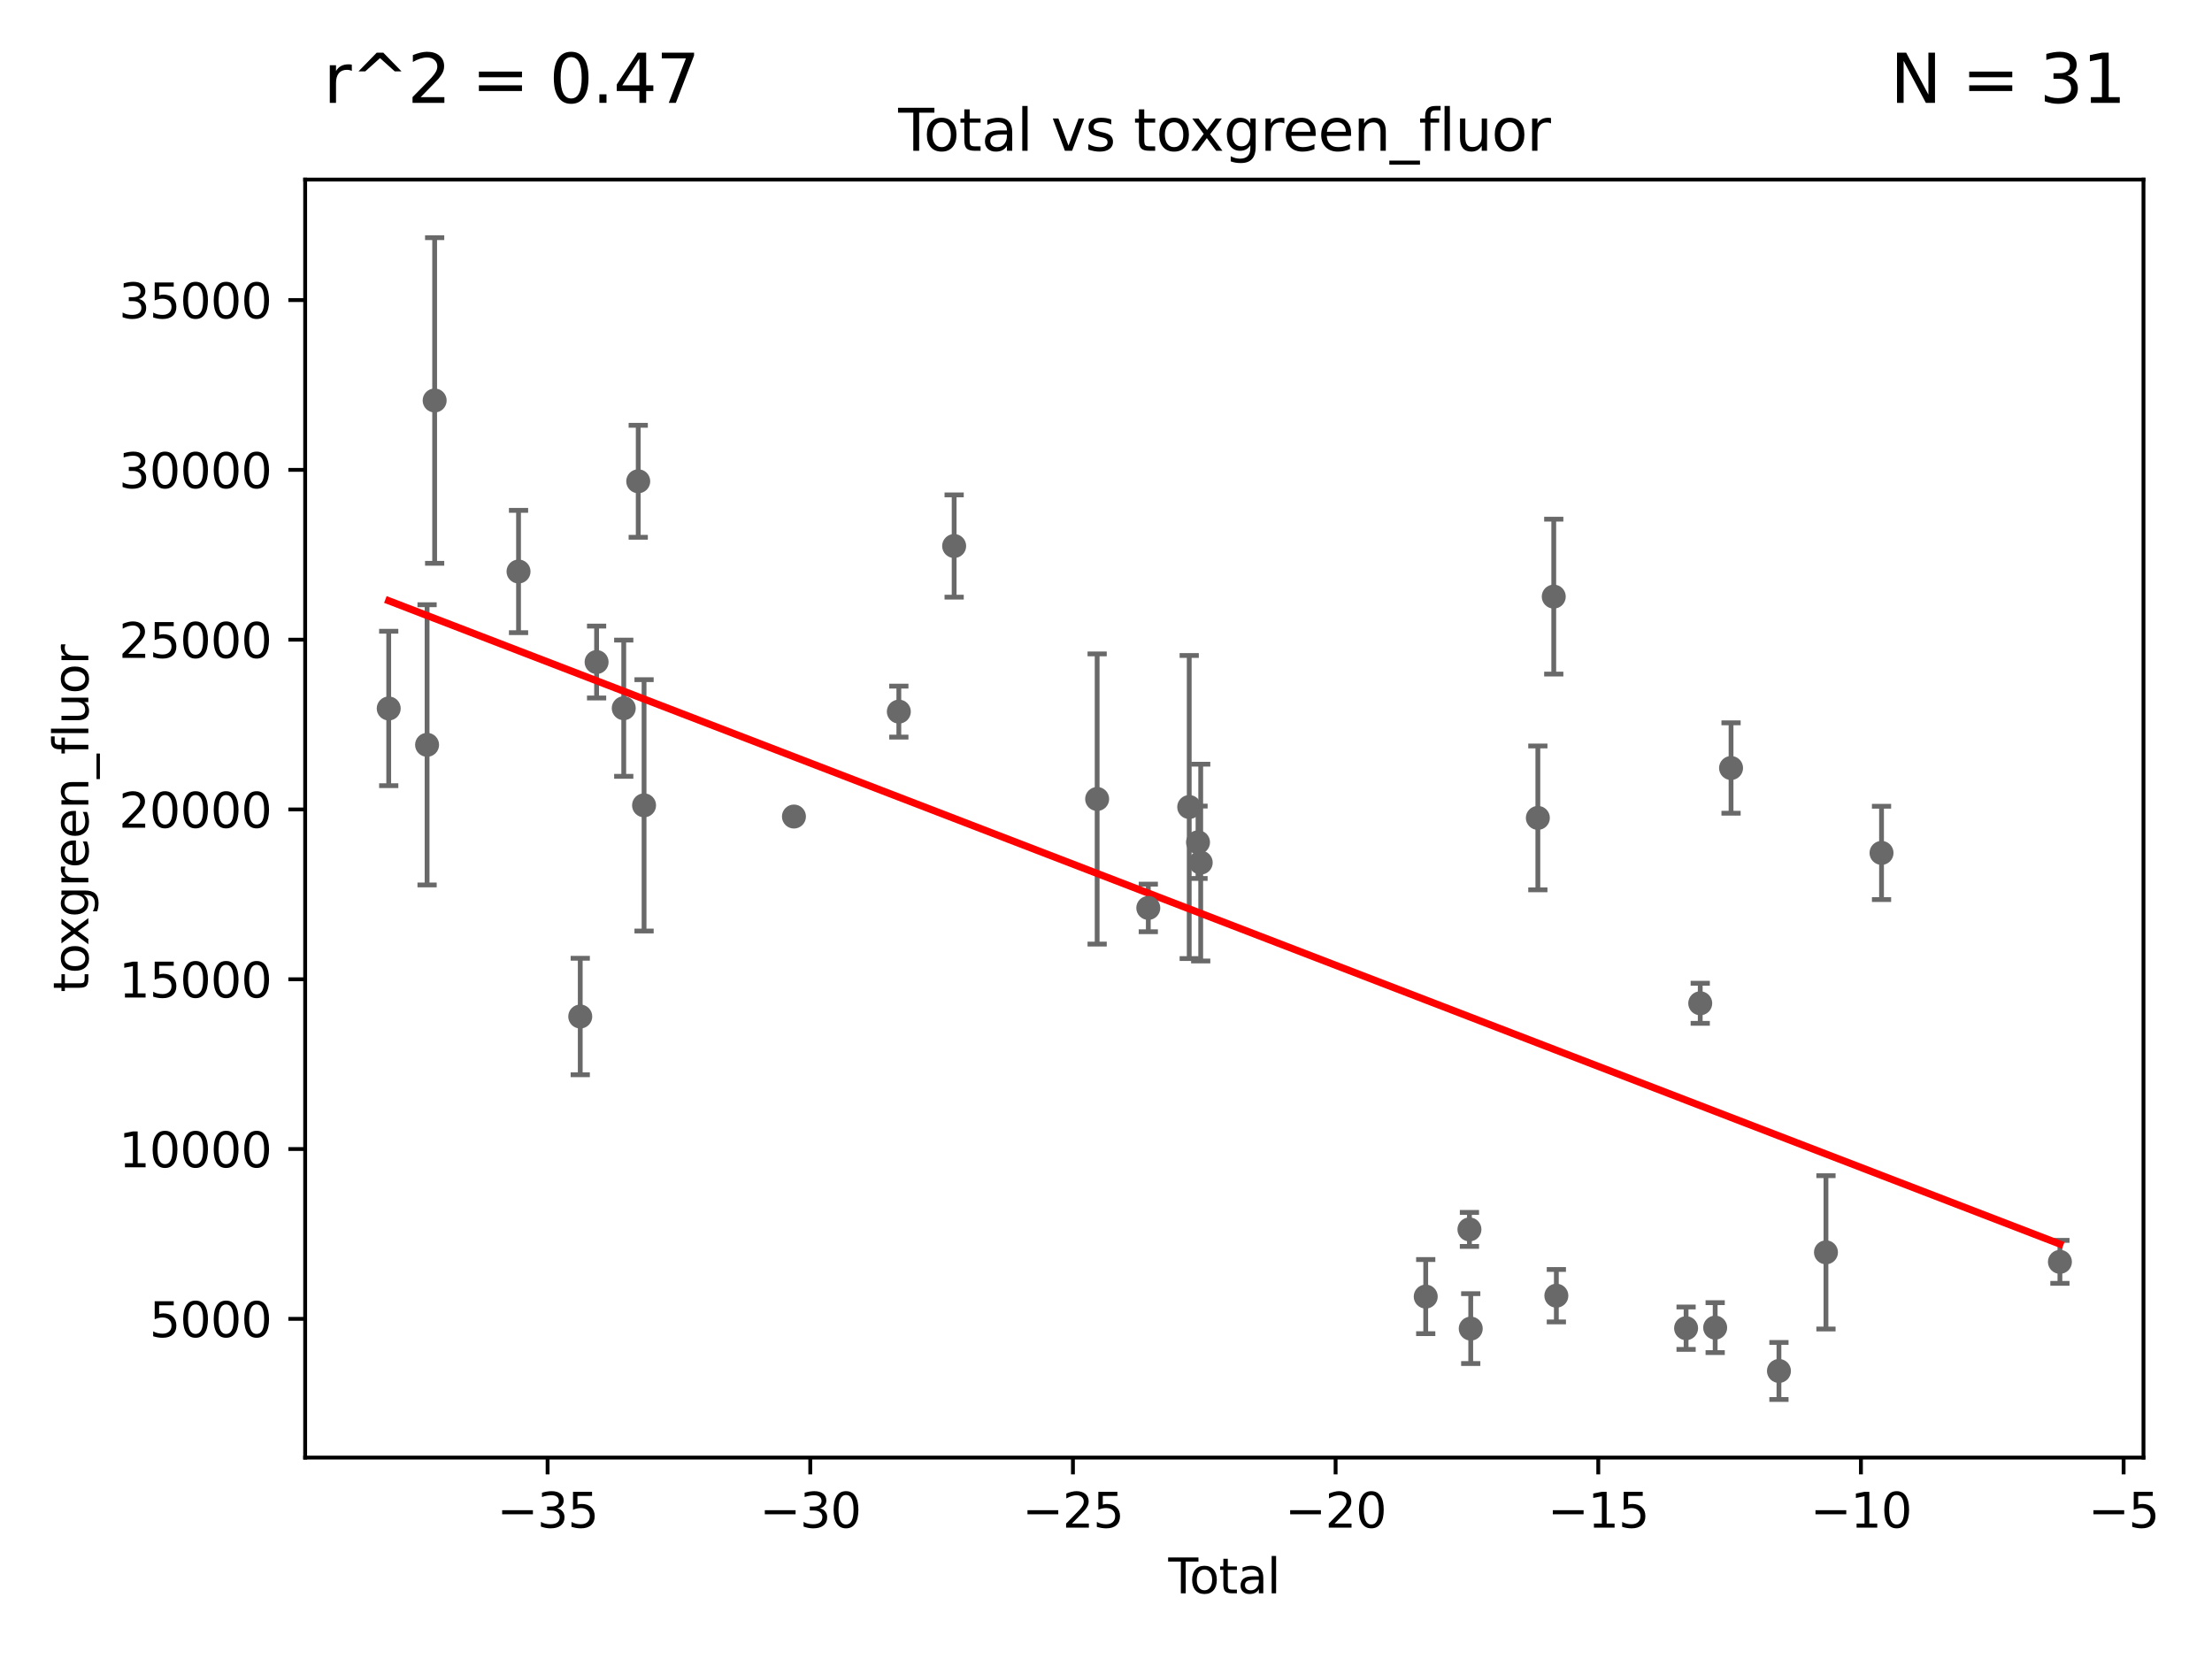 <?xml version="1.0" encoding="utf-8" standalone="no"?>
<!DOCTYPE svg PUBLIC "-//W3C//DTD SVG 1.1//EN"
  "http://www.w3.org/Graphics/SVG/1.1/DTD/svg11.dtd">
<svg xmlns:xlink="http://www.w3.org/1999/xlink" width="460.8pt" height="345.6pt" viewBox="0 0 460.8 345.6" xmlns="http://www.w3.org/2000/svg" version="1.1">
 <defs>
  <style type="text/css">*{stroke-linejoin: round; stroke-linecap: butt}</style>
 </defs>
 <g id="figure_1">
  <g id="patch_1">
   <path d="M 0 345.6 
L 460.8 345.6 
L 460.8 0 
L 0 0 
z
" style="fill: #ffffff"/>
  </g>
  <g id="axes_1">
   <g id="patch_2">
    <path d="M 63.571 303.64 
L 446.526 303.64 
L 446.526 37.411 
L 63.571 37.411 
z
" style="fill: #ffffff"/>
   </g>
   <g id="PathCollection_1">
    <defs>
     <path id="mfa44d51e35" d="M 0 1.118 
C 0.297 1.118 0.581 1 0.791 0.791 
C 1 0.581 1.118 0.297 1.118 0 
C 1.118 -0.297 1 -0.581 0.791 -0.791 
C 0.581 -1 0.297 -1.118 0 -1.118 
C -0.297 -1.118 -0.581 -1 -0.791 -0.791 
C -1 -0.581 -1.118 -0.297 -1.118 0 
C -1.118 0.297 -1 0.581 -0.791 0.791 
C -0.581 1 -0.297 1.118 0 1.118 
z
" style="stroke: #696969"/>
    </defs>
    <g clip-path="url(#pdd55eb271a)">
     <use xlink:href="#mfa44d51e35" x="80.978" y="147.587" style="fill: #696969; stroke: #696969"/>
     <use xlink:href="#mfa44d51e35" x="380.382" y="260.885" style="fill: #696969; stroke: #696969"/>
     <use xlink:href="#mfa44d51e35" x="370.587" y="285.598" style="fill: #696969; stroke: #696969"/>
     <use xlink:href="#mfa44d51e35" x="360.609" y="159.991" style="fill: #696969; stroke: #696969"/>
     <use xlink:href="#mfa44d51e35" x="357.302" y="276.57" style="fill: #696969; stroke: #696969"/>
     <use xlink:href="#mfa44d51e35" x="354.189" y="209.004" style="fill: #696969; stroke: #696969"/>
     <use xlink:href="#mfa44d51e35" x="351.243" y="276.687" style="fill: #696969; stroke: #696969"/>
     <use xlink:href="#mfa44d51e35" x="324.217" y="269.918" style="fill: #696969; stroke: #696969"/>
     <use xlink:href="#mfa44d51e35" x="323.676" y="124.284" style="fill: #696969; stroke: #696969"/>
     <use xlink:href="#mfa44d51e35" x="320.363" y="170.387" style="fill: #696969; stroke: #696969"/>
     <use xlink:href="#mfa44d51e35" x="306.381" y="276.772" style="fill: #696969; stroke: #696969"/>
     <use xlink:href="#mfa44d51e35" x="306.11" y="256.11" style="fill: #696969; stroke: #696969"/>
     <use xlink:href="#mfa44d51e35" x="297.005" y="270.104" style="fill: #696969; stroke: #696969"/>
     <use xlink:href="#mfa44d51e35" x="250.13" y="179.695" style="fill: #696969; stroke: #696969"/>
     <use xlink:href="#mfa44d51e35" x="391.957" y="177.678" style="fill: #696969; stroke: #696969"/>
     <use xlink:href="#mfa44d51e35" x="249.569" y="175.464" style="fill: #696969; stroke: #696969"/>
     <use xlink:href="#mfa44d51e35" x="239.212" y="189.14" style="fill: #696969; stroke: #696969"/>
     <use xlink:href="#mfa44d51e35" x="228.556" y="166.442" style="fill: #696969; stroke: #696969"/>
     <use xlink:href="#mfa44d51e35" x="198.766" y="113.746" style="fill: #696969; stroke: #696969"/>
     <use xlink:href="#mfa44d51e35" x="187.244" y="148.243" style="fill: #696969; stroke: #696969"/>
     <use xlink:href="#mfa44d51e35" x="165.393" y="170.1" style="fill: #696969; stroke: #696969"/>
     <use xlink:href="#mfa44d51e35" x="134.17" y="167.766" style="fill: #696969; stroke: #696969"/>
     <use xlink:href="#mfa44d51e35" x="132.955" y="100.261" style="fill: #696969; stroke: #696969"/>
     <use xlink:href="#mfa44d51e35" x="129.938" y="147.535" style="fill: #696969; stroke: #696969"/>
     <use xlink:href="#mfa44d51e35" x="124.282" y="137.914" style="fill: #696969; stroke: #696969"/>
     <use xlink:href="#mfa44d51e35" x="120.876" y="211.758" style="fill: #696969; stroke: #696969"/>
     <use xlink:href="#mfa44d51e35" x="108.02" y="119.057" style="fill: #696969; stroke: #696969"/>
     <use xlink:href="#mfa44d51e35" x="90.546" y="83.429" style="fill: #696969; stroke: #696969"/>
     <use xlink:href="#mfa44d51e35" x="88.969" y="155.162" style="fill: #696969; stroke: #696969"/>
     <use xlink:href="#mfa44d51e35" x="247.736" y="168.118" style="fill: #696969; stroke: #696969"/>
     <use xlink:href="#mfa44d51e35" x="429.119" y="262.868" style="fill: #696969; stroke: #696969"/>
    </g>
   </g>
   <g id="matplotlib.axis_1">
    <g id="xtick_1">
     <g id="line2d_1">
      <defs>
       <path id="mc5108f2d28" d="M 0 0 
L 0 3.5 
" style="stroke: #000000; stroke-width: 0.8"/>
      </defs>
      <g>
       <use xlink:href="#mc5108f2d28" x="114.075" y="303.64" style="stroke: #000000; stroke-width: 0.8"/>
      </g>
     </g>
     <g id="text_1">
      <!-- −35 -->
      <g transform="translate(103.523 318.238)scale(0.1 -0.1)">
       <defs>
        <path id="DejaVuSans-2212" d="M 678 2272 
L 4684 2272 
L 4684 1741 
L 678 1741 
L 678 2272 
z
" transform="scale(0.016)"/>
        <path id="DejaVuSans-33" d="M 2597 2516 
Q 3050 2419 3304 2112 
Q 3559 1806 3559 1356 
Q 3559 666 3084 287 
Q 2609 -91 1734 -91 
Q 1441 -91 1130 -33 
Q 819 25 488 141 
L 488 750 
Q 750 597 1062 519 
Q 1375 441 1716 441 
Q 2309 441 2620 675 
Q 2931 909 2931 1356 
Q 2931 1769 2642 2001 
Q 2353 2234 1838 2234 
L 1294 2234 
L 1294 2753 
L 1863 2753 
Q 2328 2753 2575 2939 
Q 2822 3125 2822 3475 
Q 2822 3834 2567 4026 
Q 2313 4219 1838 4219 
Q 1578 4219 1281 4162 
Q 984 4106 628 3988 
L 628 4550 
Q 988 4650 1302 4700 
Q 1616 4750 1894 4750 
Q 2613 4750 3031 4423 
Q 3450 4097 3450 3541 
Q 3450 3153 3228 2886 
Q 3006 2619 2597 2516 
z
" transform="scale(0.016)"/>
        <path id="DejaVuSans-35" d="M 691 4666 
L 3169 4666 
L 3169 4134 
L 1269 4134 
L 1269 2991 
Q 1406 3038 1543 3061 
Q 1681 3084 1819 3084 
Q 2600 3084 3056 2656 
Q 3513 2228 3513 1497 
Q 3513 744 3044 326 
Q 2575 -91 1722 -91 
Q 1428 -91 1123 -41 
Q 819 9 494 109 
L 494 744 
Q 775 591 1075 516 
Q 1375 441 1709 441 
Q 2250 441 2565 725 
Q 2881 1009 2881 1497 
Q 2881 1984 2565 2268 
Q 2250 2553 1709 2553 
Q 1456 2553 1204 2497 
Q 953 2441 691 2322 
L 691 4666 
z
" transform="scale(0.016)"/>
       </defs>
       <use xlink:href="#DejaVuSans-2212"/>
       <use xlink:href="#DejaVuSans-33" x="83.789"/>
       <use xlink:href="#DejaVuSans-35" x="147.412"/>
      </g>
     </g>
    </g>
    <g id="xtick_2">
     <g id="line2d_2">
      <g>
       <use xlink:href="#mc5108f2d28" x="168.794" y="303.64" style="stroke: #000000; stroke-width: 0.8"/>
      </g>
     </g>
     <g id="text_2">
      <!-- −30 -->
      <g transform="translate(158.241 318.238)scale(0.1 -0.1)">
       <defs>
        <path id="DejaVuSans-30" d="M 2034 4250 
Q 1547 4250 1301 3770 
Q 1056 3291 1056 2328 
Q 1056 1369 1301 889 
Q 1547 409 2034 409 
Q 2525 409 2770 889 
Q 3016 1369 3016 2328 
Q 3016 3291 2770 3770 
Q 2525 4250 2034 4250 
z
M 2034 4750 
Q 2819 4750 3233 4129 
Q 3647 3509 3647 2328 
Q 3647 1150 3233 529 
Q 2819 -91 2034 -91 
Q 1250 -91 836 529 
Q 422 1150 422 2328 
Q 422 3509 836 4129 
Q 1250 4750 2034 4750 
z
" transform="scale(0.016)"/>
       </defs>
       <use xlink:href="#DejaVuSans-2212"/>
       <use xlink:href="#DejaVuSans-33" x="83.789"/>
       <use xlink:href="#DejaVuSans-30" x="147.412"/>
      </g>
     </g>
    </g>
    <g id="xtick_3">
     <g id="line2d_3">
      <g>
       <use xlink:href="#mc5108f2d28" x="223.512" y="303.64" style="stroke: #000000; stroke-width: 0.8"/>
      </g>
     </g>
     <g id="text_3">
      <!-- −25 -->
      <g transform="translate(212.96 318.238)scale(0.1 -0.1)">
       <defs>
        <path id="DejaVuSans-32" d="M 1228 531 
L 3431 531 
L 3431 0 
L 469 0 
L 469 531 
Q 828 903 1448 1529 
Q 2069 2156 2228 2338 
Q 2531 2678 2651 2914 
Q 2772 3150 2772 3378 
Q 2772 3750 2511 3984 
Q 2250 4219 1831 4219 
Q 1534 4219 1204 4116 
Q 875 4013 500 3803 
L 500 4441 
Q 881 4594 1212 4672 
Q 1544 4750 1819 4750 
Q 2544 4750 2975 4387 
Q 3406 4025 3406 3419 
Q 3406 3131 3298 2873 
Q 3191 2616 2906 2266 
Q 2828 2175 2409 1742 
Q 1991 1309 1228 531 
z
" transform="scale(0.016)"/>
       </defs>
       <use xlink:href="#DejaVuSans-2212"/>
       <use xlink:href="#DejaVuSans-32" x="83.789"/>
       <use xlink:href="#DejaVuSans-35" x="147.412"/>
      </g>
     </g>
    </g>
    <g id="xtick_4">
     <g id="line2d_4">
      <g>
       <use xlink:href="#mc5108f2d28" x="278.23" y="303.64" style="stroke: #000000; stroke-width: 0.8"/>
      </g>
     </g>
     <g id="text_4">
      <!-- −20 -->
      <g transform="translate(267.678 318.238)scale(0.1 -0.1)">
       <use xlink:href="#DejaVuSans-2212"/>
       <use xlink:href="#DejaVuSans-32" x="83.789"/>
       <use xlink:href="#DejaVuSans-30" x="147.412"/>
      </g>
     </g>
    </g>
    <g id="xtick_5">
     <g id="line2d_5">
      <g>
       <use xlink:href="#mc5108f2d28" x="332.949" y="303.64" style="stroke: #000000; stroke-width: 0.8"/>
      </g>
     </g>
     <g id="text_5">
      <!-- −15 -->
      <g transform="translate(322.397 318.238)scale(0.1 -0.1)">
       <defs>
        <path id="DejaVuSans-31" d="M 794 531 
L 1825 531 
L 1825 4091 
L 703 3866 
L 703 4441 
L 1819 4666 
L 2450 4666 
L 2450 531 
L 3481 531 
L 3481 0 
L 794 0 
L 794 531 
z
" transform="scale(0.016)"/>
       </defs>
       <use xlink:href="#DejaVuSans-2212"/>
       <use xlink:href="#DejaVuSans-31" x="83.789"/>
       <use xlink:href="#DejaVuSans-35" x="147.412"/>
      </g>
     </g>
    </g>
    <g id="xtick_6">
     <g id="line2d_6">
      <g>
       <use xlink:href="#mc5108f2d28" x="387.667" y="303.64" style="stroke: #000000; stroke-width: 0.8"/>
      </g>
     </g>
     <g id="text_6">
      <!-- −10 -->
      <g transform="translate(377.115 318.238)scale(0.1 -0.1)">
       <use xlink:href="#DejaVuSans-2212"/>
       <use xlink:href="#DejaVuSans-31" x="83.789"/>
       <use xlink:href="#DejaVuSans-30" x="147.412"/>
      </g>
     </g>
    </g>
    <g id="xtick_7">
     <g id="line2d_7">
      <g>
       <use xlink:href="#mc5108f2d28" x="442.386" y="303.64" style="stroke: #000000; stroke-width: 0.8"/>
      </g>
     </g>
     <g id="text_7">
      <!-- −5 -->
      <g transform="translate(435.015 318.238)scale(0.1 -0.1)">
       <use xlink:href="#DejaVuSans-2212"/>
       <use xlink:href="#DejaVuSans-35" x="83.789"/>
      </g>
     </g>
    </g>
    <g id="text_8">
     <!-- Total -->
     <g transform="translate(243.372 331.917)scale(0.1 -0.1)">
      <defs>
       <path id="DejaVuSans-54" d="M -19 4666 
L 3928 4666 
L 3928 4134 
L 2272 4134 
L 2272 0 
L 1638 0 
L 1638 4134 
L -19 4134 
L -19 4666 
z
" transform="scale(0.016)"/>
       <path id="DejaVuSans-6f" d="M 1959 3097 
Q 1497 3097 1228 2736 
Q 959 2375 959 1747 
Q 959 1119 1226 758 
Q 1494 397 1959 397 
Q 2419 397 2687 759 
Q 2956 1122 2956 1747 
Q 2956 2369 2687 2733 
Q 2419 3097 1959 3097 
z
M 1959 3584 
Q 2709 3584 3137 3096 
Q 3566 2609 3566 1747 
Q 3566 888 3137 398 
Q 2709 -91 1959 -91 
Q 1206 -91 779 398 
Q 353 888 353 1747 
Q 353 2609 779 3096 
Q 1206 3584 1959 3584 
z
" transform="scale(0.016)"/>
       <path id="DejaVuSans-74" d="M 1172 4494 
L 1172 3500 
L 2356 3500 
L 2356 3053 
L 1172 3053 
L 1172 1153 
Q 1172 725 1289 603 
Q 1406 481 1766 481 
L 2356 481 
L 2356 0 
L 1766 0 
Q 1100 0 847 248 
Q 594 497 594 1153 
L 594 3053 
L 172 3053 
L 172 3500 
L 594 3500 
L 594 4494 
L 1172 4494 
z
" transform="scale(0.016)"/>
       <path id="DejaVuSans-61" d="M 2194 1759 
Q 1497 1759 1228 1600 
Q 959 1441 959 1056 
Q 959 750 1161 570 
Q 1363 391 1709 391 
Q 2188 391 2477 730 
Q 2766 1069 2766 1631 
L 2766 1759 
L 2194 1759 
z
M 3341 1997 
L 3341 0 
L 2766 0 
L 2766 531 
Q 2569 213 2275 61 
Q 1981 -91 1556 -91 
Q 1019 -91 701 211 
Q 384 513 384 1019 
Q 384 1609 779 1909 
Q 1175 2209 1959 2209 
L 2766 2209 
L 2766 2266 
Q 2766 2663 2505 2880 
Q 2244 3097 1772 3097 
Q 1472 3097 1187 3025 
Q 903 2953 641 2809 
L 641 3341 
Q 956 3463 1253 3523 
Q 1550 3584 1831 3584 
Q 2591 3584 2966 3190 
Q 3341 2797 3341 1997 
z
" transform="scale(0.016)"/>
       <path id="DejaVuSans-6c" d="M 603 4863 
L 1178 4863 
L 1178 0 
L 603 0 
L 603 4863 
z
" transform="scale(0.016)"/>
      </defs>
      <use xlink:href="#DejaVuSans-54"/>
      <use xlink:href="#DejaVuSans-6f" x="44.084"/>
      <use xlink:href="#DejaVuSans-74" x="105.266"/>
      <use xlink:href="#DejaVuSans-61" x="144.475"/>
      <use xlink:href="#DejaVuSans-6c" x="205.754"/>
     </g>
    </g>
   </g>
   <g id="matplotlib.axis_2">
    <g id="ytick_1">
     <g id="line2d_8">
      <defs>
       <path id="ma18e409e2d" d="M 0 0 
L -3.5 0 
" style="stroke: #000000; stroke-width: 0.8"/>
      </defs>
      <g>
       <use xlink:href="#ma18e409e2d" x="63.571" y="274.741" style="stroke: #000000; stroke-width: 0.8"/>
      </g>
     </g>
     <g id="text_9">
      <!-- 5000 -->
      <g transform="translate(31.121 278.54)scale(0.1 -0.1)">
       <use xlink:href="#DejaVuSans-35"/>
       <use xlink:href="#DejaVuSans-30" x="63.623"/>
       <use xlink:href="#DejaVuSans-30" x="127.246"/>
       <use xlink:href="#DejaVuSans-30" x="190.869"/>
      </g>
     </g>
    </g>
    <g id="ytick_2">
     <g id="line2d_9">
      <g>
       <use xlink:href="#ma18e409e2d" x="63.571" y="239.369" style="stroke: #000000; stroke-width: 0.8"/>
      </g>
     </g>
     <g id="text_10">
      <!-- 10000 -->
      <g transform="translate(24.759 243.168)scale(0.1 -0.1)">
       <use xlink:href="#DejaVuSans-31"/>
       <use xlink:href="#DejaVuSans-30" x="63.623"/>
       <use xlink:href="#DejaVuSans-30" x="127.246"/>
       <use xlink:href="#DejaVuSans-30" x="190.869"/>
       <use xlink:href="#DejaVuSans-30" x="254.492"/>
      </g>
     </g>
    </g>
    <g id="ytick_3">
     <g id="line2d_10">
      <g>
       <use xlink:href="#ma18e409e2d" x="63.571" y="203.997" style="stroke: #000000; stroke-width: 0.8"/>
      </g>
     </g>
     <g id="text_11">
      <!-- 15000 -->
      <g transform="translate(24.759 207.796)scale(0.1 -0.1)">
       <use xlink:href="#DejaVuSans-31"/>
       <use xlink:href="#DejaVuSans-35" x="63.623"/>
       <use xlink:href="#DejaVuSans-30" x="127.246"/>
       <use xlink:href="#DejaVuSans-30" x="190.869"/>
       <use xlink:href="#DejaVuSans-30" x="254.492"/>
      </g>
     </g>
    </g>
    <g id="ytick_4">
     <g id="line2d_11">
      <g>
       <use xlink:href="#ma18e409e2d" x="63.571" y="168.625" style="stroke: #000000; stroke-width: 0.8"/>
      </g>
     </g>
     <g id="text_12">
      <!-- 20000 -->
      <g transform="translate(24.759 172.424)scale(0.1 -0.1)">
       <use xlink:href="#DejaVuSans-32"/>
       <use xlink:href="#DejaVuSans-30" x="63.623"/>
       <use xlink:href="#DejaVuSans-30" x="127.246"/>
       <use xlink:href="#DejaVuSans-30" x="190.869"/>
       <use xlink:href="#DejaVuSans-30" x="254.492"/>
      </g>
     </g>
    </g>
    <g id="ytick_5">
     <g id="line2d_12">
      <g>
       <use xlink:href="#ma18e409e2d" x="63.571" y="133.253" style="stroke: #000000; stroke-width: 0.8"/>
      </g>
     </g>
     <g id="text_13">
      <!-- 25000 -->
      <g transform="translate(24.759 137.052)scale(0.1 -0.1)">
       <use xlink:href="#DejaVuSans-32"/>
       <use xlink:href="#DejaVuSans-35" x="63.623"/>
       <use xlink:href="#DejaVuSans-30" x="127.246"/>
       <use xlink:href="#DejaVuSans-30" x="190.869"/>
       <use xlink:href="#DejaVuSans-30" x="254.492"/>
      </g>
     </g>
    </g>
    <g id="ytick_6">
     <g id="line2d_13">
      <g>
       <use xlink:href="#ma18e409e2d" x="63.571" y="97.881" style="stroke: #000000; stroke-width: 0.8"/>
      </g>
     </g>
     <g id="text_14">
      <!-- 30000 -->
      <g transform="translate(24.759 101.68)scale(0.1 -0.1)">
       <use xlink:href="#DejaVuSans-33"/>
       <use xlink:href="#DejaVuSans-30" x="63.623"/>
       <use xlink:href="#DejaVuSans-30" x="127.246"/>
       <use xlink:href="#DejaVuSans-30" x="190.869"/>
       <use xlink:href="#DejaVuSans-30" x="254.492"/>
      </g>
     </g>
    </g>
    <g id="ytick_7">
     <g id="line2d_14">
      <g>
       <use xlink:href="#ma18e409e2d" x="63.571" y="62.509" style="stroke: #000000; stroke-width: 0.8"/>
      </g>
     </g>
     <g id="text_15">
      <!-- 35000 -->
      <g transform="translate(24.759 66.308)scale(0.1 -0.1)">
       <use xlink:href="#DejaVuSans-33"/>
       <use xlink:href="#DejaVuSans-35" x="63.623"/>
       <use xlink:href="#DejaVuSans-30" x="127.246"/>
       <use xlink:href="#DejaVuSans-30" x="190.869"/>
       <use xlink:href="#DejaVuSans-30" x="254.492"/>
      </g>
     </g>
    </g>
    <g id="text_16">
     <!-- toxgreen_fluor -->
     <g transform="translate(18.401 206.72)rotate(-90)scale(0.1 -0.1)">
      <defs>
       <path id="DejaVuSans-78" d="M 3513 3500 
L 2247 1797 
L 3578 0 
L 2900 0 
L 1881 1375 
L 863 0 
L 184 0 
L 1544 1831 
L 300 3500 
L 978 3500 
L 1906 2253 
L 2834 3500 
L 3513 3500 
z
" transform="scale(0.016)"/>
       <path id="DejaVuSans-67" d="M 2906 1791 
Q 2906 2416 2648 2759 
Q 2391 3103 1925 3103 
Q 1463 3103 1205 2759 
Q 947 2416 947 1791 
Q 947 1169 1205 825 
Q 1463 481 1925 481 
Q 2391 481 2648 825 
Q 2906 1169 2906 1791 
z
M 3481 434 
Q 3481 -459 3084 -895 
Q 2688 -1331 1869 -1331 
Q 1566 -1331 1297 -1286 
Q 1028 -1241 775 -1147 
L 775 -588 
Q 1028 -725 1275 -790 
Q 1522 -856 1778 -856 
Q 2344 -856 2625 -561 
Q 2906 -266 2906 331 
L 2906 616 
Q 2728 306 2450 153 
Q 2172 0 1784 0 
Q 1141 0 747 490 
Q 353 981 353 1791 
Q 353 2603 747 3093 
Q 1141 3584 1784 3584 
Q 2172 3584 2450 3431 
Q 2728 3278 2906 2969 
L 2906 3500 
L 3481 3500 
L 3481 434 
z
" transform="scale(0.016)"/>
       <path id="DejaVuSans-72" d="M 2631 2963 
Q 2534 3019 2420 3045 
Q 2306 3072 2169 3072 
Q 1681 3072 1420 2755 
Q 1159 2438 1159 1844 
L 1159 0 
L 581 0 
L 581 3500 
L 1159 3500 
L 1159 2956 
Q 1341 3275 1631 3429 
Q 1922 3584 2338 3584 
Q 2397 3584 2469 3576 
Q 2541 3569 2628 3553 
L 2631 2963 
z
" transform="scale(0.016)"/>
       <path id="DejaVuSans-65" d="M 3597 1894 
L 3597 1613 
L 953 1613 
Q 991 1019 1311 708 
Q 1631 397 2203 397 
Q 2534 397 2845 478 
Q 3156 559 3463 722 
L 3463 178 
Q 3153 47 2828 -22 
Q 2503 -91 2169 -91 
Q 1331 -91 842 396 
Q 353 884 353 1716 
Q 353 2575 817 3079 
Q 1281 3584 2069 3584 
Q 2775 3584 3186 3129 
Q 3597 2675 3597 1894 
z
M 3022 2063 
Q 3016 2534 2758 2815 
Q 2500 3097 2075 3097 
Q 1594 3097 1305 2825 
Q 1016 2553 972 2059 
L 3022 2063 
z
" transform="scale(0.016)"/>
       <path id="DejaVuSans-6e" d="M 3513 2113 
L 3513 0 
L 2938 0 
L 2938 2094 
Q 2938 2591 2744 2837 
Q 2550 3084 2163 3084 
Q 1697 3084 1428 2787 
Q 1159 2491 1159 1978 
L 1159 0 
L 581 0 
L 581 3500 
L 1159 3500 
L 1159 2956 
Q 1366 3272 1645 3428 
Q 1925 3584 2291 3584 
Q 2894 3584 3203 3211 
Q 3513 2838 3513 2113 
z
" transform="scale(0.016)"/>
       <path id="DejaVuSans-5f" d="M 3263 -1063 
L 3263 -1509 
L -63 -1509 
L -63 -1063 
L 3263 -1063 
z
" transform="scale(0.016)"/>
       <path id="DejaVuSans-66" d="M 2375 4863 
L 2375 4384 
L 1825 4384 
Q 1516 4384 1395 4259 
Q 1275 4134 1275 3809 
L 1275 3500 
L 2222 3500 
L 2222 3053 
L 1275 3053 
L 1275 0 
L 697 0 
L 697 3053 
L 147 3053 
L 147 3500 
L 697 3500 
L 697 3744 
Q 697 4328 969 4595 
Q 1241 4863 1831 4863 
L 2375 4863 
z
" transform="scale(0.016)"/>
       <path id="DejaVuSans-75" d="M 544 1381 
L 544 3500 
L 1119 3500 
L 1119 1403 
Q 1119 906 1312 657 
Q 1506 409 1894 409 
Q 2359 409 2629 706 
Q 2900 1003 2900 1516 
L 2900 3500 
L 3475 3500 
L 3475 0 
L 2900 0 
L 2900 538 
Q 2691 219 2414 64 
Q 2138 -91 1772 -91 
Q 1169 -91 856 284 
Q 544 659 544 1381 
z
M 1991 3584 
L 1991 3584 
z
" transform="scale(0.016)"/>
      </defs>
      <use xlink:href="#DejaVuSans-74"/>
      <use xlink:href="#DejaVuSans-6f" x="39.209"/>
      <use xlink:href="#DejaVuSans-78" x="97.266"/>
      <use xlink:href="#DejaVuSans-67" x="156.445"/>
      <use xlink:href="#DejaVuSans-72" x="219.922"/>
      <use xlink:href="#DejaVuSans-65" x="258.785"/>
      <use xlink:href="#DejaVuSans-65" x="320.309"/>
      <use xlink:href="#DejaVuSans-6e" x="381.832"/>
      <use xlink:href="#DejaVuSans-5f" x="445.211"/>
      <use xlink:href="#DejaVuSans-66" x="495.211"/>
      <use xlink:href="#DejaVuSans-6c" x="530.416"/>
      <use xlink:href="#DejaVuSans-75" x="558.199"/>
      <use xlink:href="#DejaVuSans-6f" x="621.578"/>
      <use xlink:href="#DejaVuSans-72" x="682.76"/>
     </g>
    </g>
   </g>
   <g id="LineCollection_1">
    <path d="M 80.978 163.67 
L 80.978 131.504 
" clip-path="url(#pdd55eb271a)" style="fill: none; stroke: #696969"/>
    <path d="M 380.382 276.853 
L 380.382 244.918 
" clip-path="url(#pdd55eb271a)" style="fill: none; stroke: #696969"/>
    <path d="M 370.587 291.539 
L 370.587 279.656 
" clip-path="url(#pdd55eb271a)" style="fill: none; stroke: #696969"/>
    <path d="M 360.609 169.405 
L 360.609 150.578 
" clip-path="url(#pdd55eb271a)" style="fill: none; stroke: #696969"/>
    <path d="M 357.302 281.773 
L 357.302 271.367 
" clip-path="url(#pdd55eb271a)" style="fill: none; stroke: #696969"/>
    <path d="M 354.189 213.18 
L 354.189 204.827 
" clip-path="url(#pdd55eb271a)" style="fill: none; stroke: #696969"/>
    <path d="M 351.243 281.107 
L 351.243 272.267 
" clip-path="url(#pdd55eb271a)" style="fill: none; stroke: #696969"/>
    <path d="M 324.217 275.381 
L 324.217 264.454 
" clip-path="url(#pdd55eb271a)" style="fill: none; stroke: #696969"/>
    <path d="M 323.676 140.419 
L 323.676 108.149 
" clip-path="url(#pdd55eb271a)" style="fill: none; stroke: #696969"/>
    <path d="M 320.363 185.371 
L 320.363 155.402 
" clip-path="url(#pdd55eb271a)" style="fill: none; stroke: #696969"/>
    <path d="M 306.381 284.05 
L 306.381 269.493 
" clip-path="url(#pdd55eb271a)" style="fill: none; stroke: #696969"/>
    <path d="M 306.11 259.653 
L 306.11 252.567 
" clip-path="url(#pdd55eb271a)" style="fill: none; stroke: #696969"/>
    <path d="M 297.005 277.823 
L 297.005 262.385 
" clip-path="url(#pdd55eb271a)" style="fill: none; stroke: #696969"/>
    <path d="M 250.13 200.193 
L 250.13 159.197 
" clip-path="url(#pdd55eb271a)" style="fill: none; stroke: #696969"/>
    <path d="M 391.957 187.396 
L 391.957 167.961 
" clip-path="url(#pdd55eb271a)" style="fill: none; stroke: #696969"/>
    <path d="M 249.569 183.002 
L 249.569 167.925 
" clip-path="url(#pdd55eb271a)" style="fill: none; stroke: #696969"/>
    <path d="M 239.212 194.096 
L 239.212 184.185 
" clip-path="url(#pdd55eb271a)" style="fill: none; stroke: #696969"/>
    <path d="M 228.556 196.67 
L 228.556 136.215 
" clip-path="url(#pdd55eb271a)" style="fill: none; stroke: #696969"/>
    <path d="M 198.766 124.394 
L 198.766 103.097 
" clip-path="url(#pdd55eb271a)" style="fill: none; stroke: #696969"/>
    <path d="M 187.244 153.552 
L 187.244 142.935 
" clip-path="url(#pdd55eb271a)" style="fill: none; stroke: #696969"/>
    <path d="M 165.393 170.583 
L 165.393 169.617 
" clip-path="url(#pdd55eb271a)" style="fill: none; stroke: #696969"/>
    <path d="M 134.17 193.944 
L 134.17 141.589 
" clip-path="url(#pdd55eb271a)" style="fill: none; stroke: #696969"/>
    <path d="M 132.955 111.926 
L 132.955 88.596 
" clip-path="url(#pdd55eb271a)" style="fill: none; stroke: #696969"/>
    <path d="M 129.938 161.724 
L 129.938 133.345 
" clip-path="url(#pdd55eb271a)" style="fill: none; stroke: #696969"/>
    <path d="M 124.282 145.403 
L 124.282 130.424 
" clip-path="url(#pdd55eb271a)" style="fill: none; stroke: #696969"/>
    <path d="M 120.876 223.89 
L 120.876 199.625 
" clip-path="url(#pdd55eb271a)" style="fill: none; stroke: #696969"/>
    <path d="M 108.02 131.798 
L 108.02 106.317 
" clip-path="url(#pdd55eb271a)" style="fill: none; stroke: #696969"/>
    <path d="M 90.546 117.345 
L 90.546 49.513 
" clip-path="url(#pdd55eb271a)" style="fill: none; stroke: #696969"/>
    <path d="M 88.969 184.347 
L 88.969 125.978 
" clip-path="url(#pdd55eb271a)" style="fill: none; stroke: #696969"/>
    <path d="M 247.736 199.689 
L 247.736 136.547 
" clip-path="url(#pdd55eb271a)" style="fill: none; stroke: #696969"/>
    <path d="M 429.119 267.344 
L 429.119 258.392 
" clip-path="url(#pdd55eb271a)" style="fill: none; stroke: #696969"/>
   </g>
   <g id="line2d_15">
    <defs>
     <path id="m0b795a4a50" d="M 2 0 
L -2 -0 
" style="stroke: #696969"/>
    </defs>
    <g clip-path="url(#pdd55eb271a)">
     <use xlink:href="#m0b795a4a50" x="80.978" y="163.67" style="fill: #696969; stroke: #696969"/>
     <use xlink:href="#m0b795a4a50" x="380.382" y="276.853" style="fill: #696969; stroke: #696969"/>
     <use xlink:href="#m0b795a4a50" x="370.587" y="291.539" style="fill: #696969; stroke: #696969"/>
     <use xlink:href="#m0b795a4a50" x="360.609" y="169.405" style="fill: #696969; stroke: #696969"/>
     <use xlink:href="#m0b795a4a50" x="357.302" y="281.773" style="fill: #696969; stroke: #696969"/>
     <use xlink:href="#m0b795a4a50" x="354.189" y="213.18" style="fill: #696969; stroke: #696969"/>
     <use xlink:href="#m0b795a4a50" x="351.243" y="281.107" style="fill: #696969; stroke: #696969"/>
     <use xlink:href="#m0b795a4a50" x="324.217" y="275.381" style="fill: #696969; stroke: #696969"/>
     <use xlink:href="#m0b795a4a50" x="323.676" y="140.419" style="fill: #696969; stroke: #696969"/>
     <use xlink:href="#m0b795a4a50" x="320.363" y="185.371" style="fill: #696969; stroke: #696969"/>
     <use xlink:href="#m0b795a4a50" x="306.381" y="284.05" style="fill: #696969; stroke: #696969"/>
     <use xlink:href="#m0b795a4a50" x="306.11" y="259.653" style="fill: #696969; stroke: #696969"/>
     <use xlink:href="#m0b795a4a50" x="297.005" y="277.823" style="fill: #696969; stroke: #696969"/>
     <use xlink:href="#m0b795a4a50" x="250.13" y="200.193" style="fill: #696969; stroke: #696969"/>
     <use xlink:href="#m0b795a4a50" x="391.957" y="187.396" style="fill: #696969; stroke: #696969"/>
     <use xlink:href="#m0b795a4a50" x="249.569" y="183.002" style="fill: #696969; stroke: #696969"/>
     <use xlink:href="#m0b795a4a50" x="239.212" y="194.096" style="fill: #696969; stroke: #696969"/>
     <use xlink:href="#m0b795a4a50" x="228.556" y="196.67" style="fill: #696969; stroke: #696969"/>
     <use xlink:href="#m0b795a4a50" x="198.766" y="124.394" style="fill: #696969; stroke: #696969"/>
     <use xlink:href="#m0b795a4a50" x="187.244" y="153.552" style="fill: #696969; stroke: #696969"/>
     <use xlink:href="#m0b795a4a50" x="165.393" y="170.583" style="fill: #696969; stroke: #696969"/>
     <use xlink:href="#m0b795a4a50" x="134.17" y="193.944" style="fill: #696969; stroke: #696969"/>
     <use xlink:href="#m0b795a4a50" x="132.955" y="111.926" style="fill: #696969; stroke: #696969"/>
     <use xlink:href="#m0b795a4a50" x="129.938" y="161.724" style="fill: #696969; stroke: #696969"/>
     <use xlink:href="#m0b795a4a50" x="124.282" y="145.403" style="fill: #696969; stroke: #696969"/>
     <use xlink:href="#m0b795a4a50" x="120.876" y="223.89" style="fill: #696969; stroke: #696969"/>
     <use xlink:href="#m0b795a4a50" x="108.02" y="131.798" style="fill: #696969; stroke: #696969"/>
     <use xlink:href="#m0b795a4a50" x="90.546" y="117.345" style="fill: #696969; stroke: #696969"/>
     <use xlink:href="#m0b795a4a50" x="88.969" y="184.347" style="fill: #696969; stroke: #696969"/>
     <use xlink:href="#m0b795a4a50" x="247.736" y="199.689" style="fill: #696969; stroke: #696969"/>
     <use xlink:href="#m0b795a4a50" x="429.119" y="267.344" style="fill: #696969; stroke: #696969"/>
    </g>
   </g>
   <g id="line2d_16">
    <g clip-path="url(#pdd55eb271a)">
     <use xlink:href="#m0b795a4a50" x="80.978" y="131.504" style="fill: #696969; stroke: #696969"/>
     <use xlink:href="#m0b795a4a50" x="380.382" y="244.918" style="fill: #696969; stroke: #696969"/>
     <use xlink:href="#m0b795a4a50" x="370.587" y="279.656" style="fill: #696969; stroke: #696969"/>
     <use xlink:href="#m0b795a4a50" x="360.609" y="150.578" style="fill: #696969; stroke: #696969"/>
     <use xlink:href="#m0b795a4a50" x="357.302" y="271.367" style="fill: #696969; stroke: #696969"/>
     <use xlink:href="#m0b795a4a50" x="354.189" y="204.827" style="fill: #696969; stroke: #696969"/>
     <use xlink:href="#m0b795a4a50" x="351.243" y="272.267" style="fill: #696969; stroke: #696969"/>
     <use xlink:href="#m0b795a4a50" x="324.217" y="264.454" style="fill: #696969; stroke: #696969"/>
     <use xlink:href="#m0b795a4a50" x="323.676" y="108.149" style="fill: #696969; stroke: #696969"/>
     <use xlink:href="#m0b795a4a50" x="320.363" y="155.402" style="fill: #696969; stroke: #696969"/>
     <use xlink:href="#m0b795a4a50" x="306.381" y="269.493" style="fill: #696969; stroke: #696969"/>
     <use xlink:href="#m0b795a4a50" x="306.11" y="252.567" style="fill: #696969; stroke: #696969"/>
     <use xlink:href="#m0b795a4a50" x="297.005" y="262.385" style="fill: #696969; stroke: #696969"/>
     <use xlink:href="#m0b795a4a50" x="250.13" y="159.197" style="fill: #696969; stroke: #696969"/>
     <use xlink:href="#m0b795a4a50" x="391.957" y="167.961" style="fill: #696969; stroke: #696969"/>
     <use xlink:href="#m0b795a4a50" x="249.569" y="167.925" style="fill: #696969; stroke: #696969"/>
     <use xlink:href="#m0b795a4a50" x="239.212" y="184.185" style="fill: #696969; stroke: #696969"/>
     <use xlink:href="#m0b795a4a50" x="228.556" y="136.215" style="fill: #696969; stroke: #696969"/>
     <use xlink:href="#m0b795a4a50" x="198.766" y="103.097" style="fill: #696969; stroke: #696969"/>
     <use xlink:href="#m0b795a4a50" x="187.244" y="142.935" style="fill: #696969; stroke: #696969"/>
     <use xlink:href="#m0b795a4a50" x="165.393" y="169.617" style="fill: #696969; stroke: #696969"/>
     <use xlink:href="#m0b795a4a50" x="134.17" y="141.589" style="fill: #696969; stroke: #696969"/>
     <use xlink:href="#m0b795a4a50" x="132.955" y="88.596" style="fill: #696969; stroke: #696969"/>
     <use xlink:href="#m0b795a4a50" x="129.938" y="133.345" style="fill: #696969; stroke: #696969"/>
     <use xlink:href="#m0b795a4a50" x="124.282" y="130.424" style="fill: #696969; stroke: #696969"/>
     <use xlink:href="#m0b795a4a50" x="120.876" y="199.625" style="fill: #696969; stroke: #696969"/>
     <use xlink:href="#m0b795a4a50" x="108.02" y="106.317" style="fill: #696969; stroke: #696969"/>
     <use xlink:href="#m0b795a4a50" x="90.546" y="49.513" style="fill: #696969; stroke: #696969"/>
     <use xlink:href="#m0b795a4a50" x="88.969" y="125.978" style="fill: #696969; stroke: #696969"/>
     <use xlink:href="#m0b795a4a50" x="247.736" y="136.547" style="fill: #696969; stroke: #696969"/>
     <use xlink:href="#m0b795a4a50" x="429.119" y="258.392" style="fill: #696969; stroke: #696969"/>
    </g>
   </g>
   <g id="line2d_17">
    <path d="M 80.978 125.149 
L 380.382 240.401 
L 370.587 236.631 
L 360.609 232.79 
L 357.302 231.517 
L 354.189 230.319 
L 351.243 229.185 
L 324.217 218.781 
L 323.676 218.573 
L 320.363 217.298 
L 306.381 211.915 
L 306.11 211.811 
L 297.005 208.307 
L 250.13 190.262 
L 391.957 244.857 
L 249.569 190.046 
L 239.212 186.059 
L 228.556 181.958 
L 198.766 170.49 
L 187.244 166.055 
L 165.393 157.644 
L 134.17 145.625 
L 132.955 145.157 
L 129.938 143.996 
L 124.282 141.819 
L 120.876 140.507 
L 108.02 135.559 
L 90.546 128.832 
L 88.969 128.225 
L 247.736 189.341 
L 429.119 259.162 
" clip-path="url(#pdd55eb271a)" style="fill: none; stroke: #ff0000; stroke-width: 1.5; stroke-linecap: square"/>
   </g>
   <g id="line2d_18">
    <defs>
     <path id="m3dfd6733b6" d="M 0 2 
C 0.53 2 1.039 1.789 1.414 1.414 
C 1.789 1.039 2 0.53 2 0 
C 2 -0.53 1.789 -1.039 1.414 -1.414 
C 1.039 -1.789 0.53 -2 0 -2 
C -0.53 -2 -1.039 -1.789 -1.414 -1.414 
C -1.789 -1.039 -2 -0.53 -2 0 
C -2 0.53 -1.789 1.039 -1.414 1.414 
C -1.039 1.789 -0.53 2 0 2 
z
" style="stroke: #696969"/>
    </defs>
    <g clip-path="url(#pdd55eb271a)">
     <use xlink:href="#m3dfd6733b6" x="80.978" y="147.587" style="fill: #696969; stroke: #696969"/>
     <use xlink:href="#m3dfd6733b6" x="380.382" y="260.885" style="fill: #696969; stroke: #696969"/>
     <use xlink:href="#m3dfd6733b6" x="370.587" y="285.598" style="fill: #696969; stroke: #696969"/>
     <use xlink:href="#m3dfd6733b6" x="360.609" y="159.991" style="fill: #696969; stroke: #696969"/>
     <use xlink:href="#m3dfd6733b6" x="357.302" y="276.57" style="fill: #696969; stroke: #696969"/>
     <use xlink:href="#m3dfd6733b6" x="354.189" y="209.004" style="fill: #696969; stroke: #696969"/>
     <use xlink:href="#m3dfd6733b6" x="351.243" y="276.687" style="fill: #696969; stroke: #696969"/>
     <use xlink:href="#m3dfd6733b6" x="324.217" y="269.918" style="fill: #696969; stroke: #696969"/>
     <use xlink:href="#m3dfd6733b6" x="323.676" y="124.284" style="fill: #696969; stroke: #696969"/>
     <use xlink:href="#m3dfd6733b6" x="320.363" y="170.387" style="fill: #696969; stroke: #696969"/>
     <use xlink:href="#m3dfd6733b6" x="306.381" y="276.772" style="fill: #696969; stroke: #696969"/>
     <use xlink:href="#m3dfd6733b6" x="306.11" y="256.11" style="fill: #696969; stroke: #696969"/>
     <use xlink:href="#m3dfd6733b6" x="297.005" y="270.104" style="fill: #696969; stroke: #696969"/>
     <use xlink:href="#m3dfd6733b6" x="250.13" y="179.695" style="fill: #696969; stroke: #696969"/>
     <use xlink:href="#m3dfd6733b6" x="391.957" y="177.678" style="fill: #696969; stroke: #696969"/>
     <use xlink:href="#m3dfd6733b6" x="249.569" y="175.464" style="fill: #696969; stroke: #696969"/>
     <use xlink:href="#m3dfd6733b6" x="239.212" y="189.14" style="fill: #696969; stroke: #696969"/>
     <use xlink:href="#m3dfd6733b6" x="228.556" y="166.442" style="fill: #696969; stroke: #696969"/>
     <use xlink:href="#m3dfd6733b6" x="198.766" y="113.746" style="fill: #696969; stroke: #696969"/>
     <use xlink:href="#m3dfd6733b6" x="187.244" y="148.243" style="fill: #696969; stroke: #696969"/>
     <use xlink:href="#m3dfd6733b6" x="165.393" y="170.1" style="fill: #696969; stroke: #696969"/>
     <use xlink:href="#m3dfd6733b6" x="134.17" y="167.766" style="fill: #696969; stroke: #696969"/>
     <use xlink:href="#m3dfd6733b6" x="132.955" y="100.261" style="fill: #696969; stroke: #696969"/>
     <use xlink:href="#m3dfd6733b6" x="129.938" y="147.535" style="fill: #696969; stroke: #696969"/>
     <use xlink:href="#m3dfd6733b6" x="124.282" y="137.914" style="fill: #696969; stroke: #696969"/>
     <use xlink:href="#m3dfd6733b6" x="120.876" y="211.758" style="fill: #696969; stroke: #696969"/>
     <use xlink:href="#m3dfd6733b6" x="108.02" y="119.057" style="fill: #696969; stroke: #696969"/>
     <use xlink:href="#m3dfd6733b6" x="90.546" y="83.429" style="fill: #696969; stroke: #696969"/>
     <use xlink:href="#m3dfd6733b6" x="88.969" y="155.162" style="fill: #696969; stroke: #696969"/>
     <use xlink:href="#m3dfd6733b6" x="247.736" y="168.118" style="fill: #696969; stroke: #696969"/>
     <use xlink:href="#m3dfd6733b6" x="429.119" y="262.868" style="fill: #696969; stroke: #696969"/>
    </g>
   </g>
   <g id="patch_3">
    <path d="M 63.571 303.64 
L 63.571 37.411 
" style="fill: none; stroke: #000000; stroke-width: 0.8; stroke-linejoin: miter; stroke-linecap: square"/>
   </g>
   <g id="patch_4">
    <path d="M 446.526 303.64 
L 446.526 37.411 
" style="fill: none; stroke: #000000; stroke-width: 0.8; stroke-linejoin: miter; stroke-linecap: square"/>
   </g>
   <g id="patch_5">
    <path d="M 63.571 303.64 
L 446.526 303.64 
" style="fill: none; stroke: #000000; stroke-width: 0.8; stroke-linejoin: miter; stroke-linecap: square"/>
   </g>
   <g id="patch_6">
    <path d="M 63.571 37.411 
L 446.526 37.411 
" style="fill: none; stroke: #000000; stroke-width: 0.8; stroke-linejoin: miter; stroke-linecap: square"/>
   </g>
   <g id="text_17">
    <!-- N = 31 -->
    <g transform="translate(393.777 21.426)scale(0.14 -0.14)">
     <defs>
      <path id="DejaVuSans-4e" d="M 628 4666 
L 1478 4666 
L 3547 763 
L 3547 4666 
L 4159 4666 
L 4159 0 
L 3309 0 
L 1241 3903 
L 1241 0 
L 628 0 
L 628 4666 
z
" transform="scale(0.016)"/>
      <path id="DejaVuSans-20" transform="scale(0.016)"/>
      <path id="DejaVuSans-3d" d="M 678 2906 
L 4684 2906 
L 4684 2381 
L 678 2381 
L 678 2906 
z
M 678 1631 
L 4684 1631 
L 4684 1100 
L 678 1100 
L 678 1631 
z
" transform="scale(0.016)"/>
     </defs>
     <use xlink:href="#DejaVuSans-4e"/>
     <use xlink:href="#DejaVuSans-20" x="74.805"/>
     <use xlink:href="#DejaVuSans-3d" x="106.592"/>
     <use xlink:href="#DejaVuSans-20" x="190.381"/>
     <use xlink:href="#DejaVuSans-33" x="222.168"/>
     <use xlink:href="#DejaVuSans-31" x="285.791"/>
    </g>
   </g>
   <g id="text_18">
    <!-- r^2 = 0.47 -->
    <g transform="translate(67.401 21.426)scale(0.14 -0.14)">
     <defs>
      <path id="DejaVuSans-5e" d="M 2988 4666 
L 4684 2925 
L 4056 2925 
L 2681 4159 
L 1306 2925 
L 678 2925 
L 2375 4666 
L 2988 4666 
z
" transform="scale(0.016)"/>
      <path id="DejaVuSans-2e" d="M 684 794 
L 1344 794 
L 1344 0 
L 684 0 
L 684 794 
z
" transform="scale(0.016)"/>
      <path id="DejaVuSans-34" d="M 2419 4116 
L 825 1625 
L 2419 1625 
L 2419 4116 
z
M 2253 4666 
L 3047 4666 
L 3047 1625 
L 3713 1625 
L 3713 1100 
L 3047 1100 
L 3047 0 
L 2419 0 
L 2419 1100 
L 313 1100 
L 313 1709 
L 2253 4666 
z
" transform="scale(0.016)"/>
      <path id="DejaVuSans-37" d="M 525 4666 
L 3525 4666 
L 3525 4397 
L 1831 0 
L 1172 0 
L 2766 4134 
L 525 4134 
L 525 4666 
z
" transform="scale(0.016)"/>
     </defs>
     <use xlink:href="#DejaVuSans-72"/>
     <use xlink:href="#DejaVuSans-5e" x="41.113"/>
     <use xlink:href="#DejaVuSans-32" x="124.902"/>
     <use xlink:href="#DejaVuSans-20" x="188.525"/>
     <use xlink:href="#DejaVuSans-3d" x="220.312"/>
     <use xlink:href="#DejaVuSans-20" x="304.102"/>
     <use xlink:href="#DejaVuSans-30" x="335.889"/>
     <use xlink:href="#DejaVuSans-2e" x="399.512"/>
     <use xlink:href="#DejaVuSans-34" x="431.299"/>
     <use xlink:href="#DejaVuSans-37" x="494.922"/>
    </g>
   </g>
   <g id="text_19">
    <!-- Total vs toxgreen_fluor -->
    <g transform="translate(187.113 31.411)scale(0.12 -0.12)">
     <defs>
      <path id="DejaVuSans-76" d="M 191 3500 
L 800 3500 
L 1894 563 
L 2988 3500 
L 3597 3500 
L 2284 0 
L 1503 0 
L 191 3500 
z
" transform="scale(0.016)"/>
      <path id="DejaVuSans-73" d="M 2834 3397 
L 2834 2853 
Q 2591 2978 2328 3040 
Q 2066 3103 1784 3103 
Q 1356 3103 1142 2972 
Q 928 2841 928 2578 
Q 928 2378 1081 2264 
Q 1234 2150 1697 2047 
L 1894 2003 
Q 2506 1872 2764 1633 
Q 3022 1394 3022 966 
Q 3022 478 2636 193 
Q 2250 -91 1575 -91 
Q 1294 -91 989 -36 
Q 684 19 347 128 
L 347 722 
Q 666 556 975 473 
Q 1284 391 1588 391 
Q 1994 391 2212 530 
Q 2431 669 2431 922 
Q 2431 1156 2273 1281 
Q 2116 1406 1581 1522 
L 1381 1569 
Q 847 1681 609 1914 
Q 372 2147 372 2553 
Q 372 3047 722 3315 
Q 1072 3584 1716 3584 
Q 2034 3584 2315 3537 
Q 2597 3491 2834 3397 
z
" transform="scale(0.016)"/>
     </defs>
     <use xlink:href="#DejaVuSans-54"/>
     <use xlink:href="#DejaVuSans-6f" x="44.084"/>
     <use xlink:href="#DejaVuSans-74" x="105.266"/>
     <use xlink:href="#DejaVuSans-61" x="144.475"/>
     <use xlink:href="#DejaVuSans-6c" x="205.754"/>
     <use xlink:href="#DejaVuSans-20" x="233.537"/>
     <use xlink:href="#DejaVuSans-76" x="265.324"/>
     <use xlink:href="#DejaVuSans-73" x="324.504"/>
     <use xlink:href="#DejaVuSans-20" x="376.604"/>
     <use xlink:href="#DejaVuSans-74" x="408.391"/>
     <use xlink:href="#DejaVuSans-6f" x="447.6"/>
     <use xlink:href="#DejaVuSans-78" x="505.656"/>
     <use xlink:href="#DejaVuSans-67" x="564.836"/>
     <use xlink:href="#DejaVuSans-72" x="628.312"/>
     <use xlink:href="#DejaVuSans-65" x="667.176"/>
     <use xlink:href="#DejaVuSans-65" x="728.699"/>
     <use xlink:href="#DejaVuSans-6e" x="790.223"/>
     <use xlink:href="#DejaVuSans-5f" x="853.602"/>
     <use xlink:href="#DejaVuSans-66" x="903.602"/>
     <use xlink:href="#DejaVuSans-6c" x="938.807"/>
     <use xlink:href="#DejaVuSans-75" x="966.59"/>
     <use xlink:href="#DejaVuSans-6f" x="1029.969"/>
     <use xlink:href="#DejaVuSans-72" x="1091.15"/>
    </g>
   </g>
  </g>
 </g>
 <defs>
  <clipPath id="pdd55eb271a">
   <rect x="63.571" y="37.411" width="382.955" height="266.229"/>
  </clipPath>
 </defs>
</svg>

